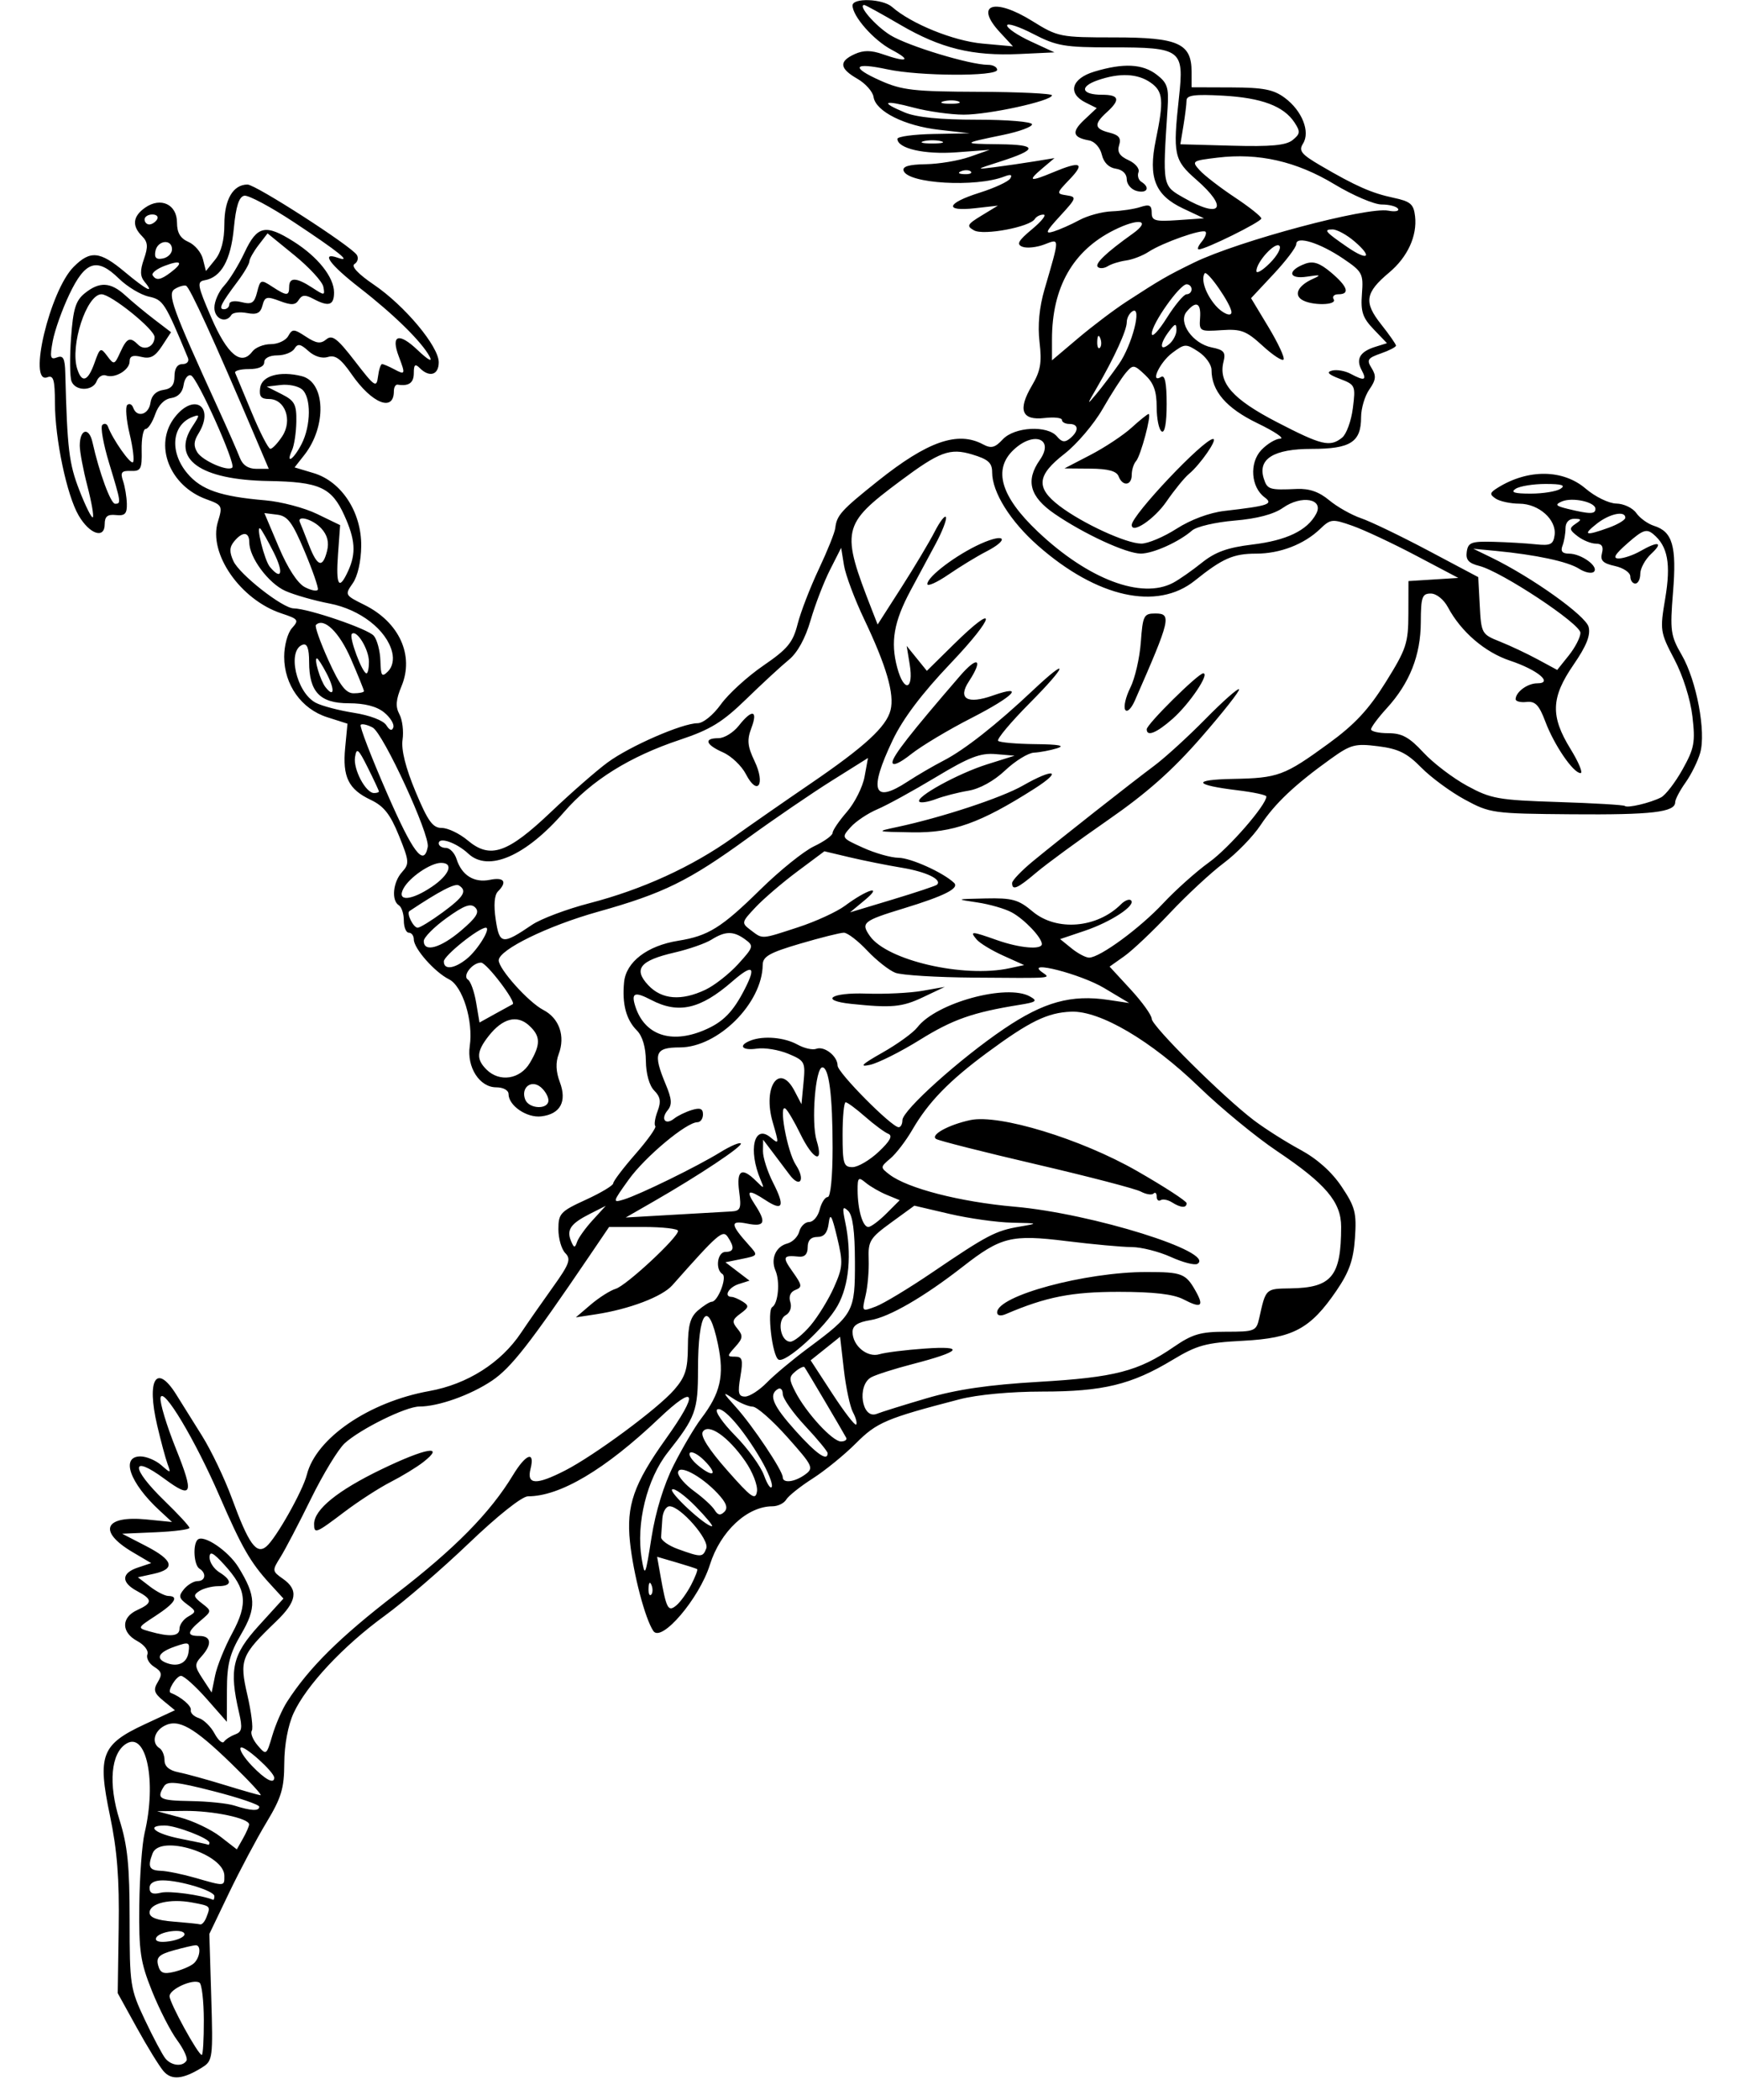 <?xml version="1.0" encoding="UTF-8" standalone="no"?>
<!-- Created with Inkscape (http://www.inkscape.org/) -->

<svg
   version="1.1"
   id="svg1"
   width="349"
   height="421"
   viewBox="0 0 349 421"
   xmlns="http://www.w3.org/2000/svg"
   xmlns:svg="http://www.w3.org/2000/svg">
  <defs
     id="defs1" />
  <g
     id="g1">
    <path
       style="fill:#000000"
       d="m 32.807,415.264 c -0.841,-0.97 -3.254,-4.889 -5.363,-8.709 l -3.835,-6.945 0.196,-13.15 c 0.146,-9.816 -0.3,-15.52 -1.761,-22.497 -2.53,-12.087 -1.715,-14.213 7.005,-18.269 l 6.033,-2.806 -2.291,-1.879 c -1.898,-1.556 -2.094,-2.203 -1.143,-3.767 0.937,-1.541 0.805,-2.103 -0.722,-3.056 -1.029,-0.642 -1.642,-1.762 -1.363,-2.489 0.282,-0.735 -0.618,-1.923 -2.028,-2.678 -3.237,-1.732 -3.254,-4.734 -0.035,-6.201 3.139,-1.43 3.139,-2.138 0,-3.818 -3.244,-1.736 -3.179,-3.607 0.164,-4.721 l 2.664,-0.888 -3.688,-2.176 c -7.121,-4.201 -5.745,-7.423 2.805,-6.57 L 34.5,305.15 31.977,302.818 C 26.024,297.317 24.154,292 28.171,292 c 1.194,0 3.07,0.787 4.17,1.75 1.921,1.682 1.97,1.672 1.261,-0.25 -0.405,-1.1 -1.341,-4.583 -2.079,-7.74 -2.157,-9.23 -0.143,-12.5 3.813,-6.19 1.01,1.611 3.349,5.353 5.198,8.315 1.849,2.962 4.537,8.587 5.973,12.5 3.364,9.167 4.915,11.339 6.912,9.682 1.916,-1.59 7.314,-11.154 8.129,-14.404 1.842,-7.338 12.478,-14.598 24.57,-16.771 7.606,-1.367 14.348,-5.64 18.369,-11.643 1.381,-2.062 4.262,-6.193 6.402,-9.18 3.322,-4.637 3.688,-5.635 2.501,-6.821 C 112.626,250.483 112,248.327 112,246.458 c 0,-3.149 0.405,-3.585 5.5,-5.915 3.025,-1.384 5.5,-2.867 5.5,-3.296 0,-0.429 2.009,-3.077 4.464,-5.883 2.455,-2.806 4.242,-5.324 3.972,-5.594 -0.27,-0.27 -0.064,-1.617 0.459,-2.993 0.726,-1.908 0.566,-2.887 -0.675,-4.127 -0.98,-0.98 -1.644,-3.346 -1.673,-5.958 -0.03,-2.74 -0.69,-4.975 -1.796,-6.082 -2.162,-2.163 -2.998,-5.307 -2.575,-9.689 0.392,-4.065 4.645,-7.316 10.874,-8.312 6.029,-0.964 8.673,-2.615 16.488,-10.291 3.843,-3.775 8.669,-7.662 10.725,-8.638 2.055,-0.975 3.737,-2.187 3.737,-2.692 0,-0.505 1.286,-2.396 2.857,-4.203 1.572,-1.807 3.168,-4.978 3.548,-7.048 l 0.69,-3.763 -7.298,4.576 c -4.014,2.517 -11.571,7.679 -16.794,11.471 -11.854,8.607 -16.929,11.102 -30.069,14.781 -10.05,2.815 -19.837,7.594 -19.903,9.719 -0.053,1.714 5.973,8.429 8.941,9.964 3.204,1.657 4.456,5.255 3.085,8.863 -0.634,1.668 -0.559,3.511 0.227,5.595 1.475,3.908 0.112,6.426 -3.724,6.881 C 105.664,224.169 102,221.667 102,219.345 102,218.58 100.931,218 99.523,218 c -3.334,0 -5.925,-4.041 -5.303,-8.269 0.743,-5.045 -1.427,-12.025 -4.161,-13.388 C 87.179,194.906 83,190.172 83,188.344 83,187.605 82.55,187 82,187 c -0.55,0 -1,-1.098 -1,-2.441 0,-1.343 -0.45,-2.719 -1,-3.059 -1.536,-0.949 -1.188,-4.635 0.628,-6.642 1.51,-1.668 1.464,-2.202 -0.62,-7.339 -1.739,-4.285 -3.022,-5.907 -5.663,-7.16 -4.463,-2.118 -5.673,-4.595 -5.11,-10.458 l 0.462,-4.807 -4.069,-1.298 C 60.46,142.149 57,137.291 57,131.681 c 0,-2.248 0.691,-4.787 1.565,-5.753 1.448,-1.6 1.292,-1.82 -2.086,-2.935 -8.254,-2.724 -14.726,-12.024 -12.781,-18.364 0.983,-3.203 0.897,-3.374 -2.289,-4.526 -7.456,-2.696 -10.647,-10.989 -6.337,-16.469 3.952,-5.025 8.076,-2.048 4.685,3.382 -0.899,1.439 -0.948,2.457 -0.179,3.677 1.076,1.706 6.151,3.91 7.015,3.046 0.747,-0.747 -7.016,-18.047 -8.289,-18.471 -0.633,-0.211 -1.298,0.655 -1.478,1.924 -0.209,1.475 -1.112,2.419 -2.5,2.617 -1.359,0.194 -2.557,1.411 -3.198,3.25 C 30.565,84.677 29.704,86 29.216,86 c -0.489,0 -0.849,1.913 -0.802,4.25 0.077,3.796 -0.155,4.241 -2.177,4.169 -1.864,-0.067 -2.139,0.287 -1.56,2 0.387,1.144 0.731,3.206 0.764,4.581 0.048,2.011 -0.38,2.453 -2.19,2.262 -1.683,-0.178 -2.25,0.282 -2.25,1.823 0,3.041 -3.024,2.039 -5.226,-1.732 C 13.405,99.297 11.039,88.071 11.017,80.781 11.003,76.113 10.724,75.169 9.5,75.638 5.501,77.173 10.002,58.271 14.771,53.502 18.115,50.157 20.025,50.344 25,54.5 c 4.39,3.668 6.097,4.526 4.017,2.021 -0.923,-1.112 -0.958,-2.252 -0.143,-4.592 0.866,-2.484 0.786,-3.411 -0.395,-4.592 -2.06,-2.06 -1.847,-3.966 0.636,-5.705 3.121,-2.186 6.385,-0.657 6.385,2.991 0,2.042 0.666,3.167 2.292,3.877 1.26,0.55 2.566,2.09 2.902,3.422 l 0.61,2.422 1.848,-2.283 C 44.378,50.547 45,48.157 45,44.961 45,40 46.75,37 49.642,37 c 1.648,0 20.845,12.362 21.935,14.125 0.373,0.604 0.159,1.42 -0.476,1.812 -0.722,0.446 0.736,1.998 3.886,4.138 C 81.172,61.276 88,69.441 88,72.635 88,75.178 86.146,75.746 84.2,73.8 83.267,72.867 83,73.089 83,74.8 c 0,1.966 -0.993,2.675 -3.25,2.318 -0.412,-0.065 -0.75,0.53 -0.75,1.323 0,4.232 -4.409,2.462 -8.472,-3.401 -2.15,-3.103 -3.287,-3.934 -4.749,-3.47 -1.164,0.369 -2.706,-0.1 -3.911,-1.19 -1.602,-1.45 -2.15,-1.541 -2.815,-0.465 C 58.599,70.649 57.051,71.25 55.614,71.25 54.063,71.25 53,71.809 53,72.625 53,73.494 51.866,74 49.917,74 c -1.696,0 -2.933,0.339 -2.75,0.753 C 47.35,75.168 48.85,78.762 50.5,82.741 c 1.65,3.979 3.327,7.24 3.727,7.247 0.4,0.007 1.476,-1.131 2.392,-2.529 C 58.713,84.263 57.189,80 53.952,80 c -1.596,0 -2.015,-0.532 -1.771,-2.25 0.344,-2.419 3.965,-3.432 8.34,-2.334 4.769,1.197 5.052,10.044 0.506,15.823 l -1.943,2.47 3.821,1.145 c 5.596,1.677 9.61,7.819 9.546,14.608 -0.029,3.075 -0.709,6.07 -1.7,7.483 -1.621,2.314 -1.579,2.392 2.309,4.315 7.014,3.47 10.06,10.124 7.47,16.322 -1.132,2.71 -1.236,4.099 -0.42,5.623 0.596,1.113 0.88,3.41 0.631,5.104 -0.294,2.006 0.611,5.626 2.597,10.385 2.495,5.977 3.455,7.306 5.279,7.306 1.226,0 3.564,1.124 5.197,2.497 4.497,3.784 7.971,2.594 16.727,-5.73 4.011,-3.814 9.108,-8.269 11.327,-9.9 C 126.318,149.593 136.856,145 139.915,145 c 1.117,0 3.123,-1.626 4.682,-3.793 1.5,-2.086 5.324,-5.574 8.498,-7.75 4.885,-3.349 5.942,-4.628 6.883,-8.328 0.611,-2.404 2.521,-7.354 4.242,-11 1.722,-3.646 3.212,-7.356 3.312,-8.243 0.29,-2.582 1.199,-3.587 8.554,-9.455 9.968,-7.953 16.005,-10.057 21.074,-7.345 1.646,0.881 2.397,0.692 3.973,-1 2.348,-2.52 8.971,-2.869 10.876,-0.574 0.955,1.15 1.582,1.241 2.622,0.378 C 216.436,86.393 216.372,85 214.5,85 c -0.825,0 -1.5,-0.36 -1.5,-0.799 0,-0.44 -1.57,-0.616 -3.49,-0.392 -4.57,0.534 -5.419,-1.603 -2.56,-6.448 1.753,-2.971 2.045,-4.613 1.557,-8.758 -0.396,-3.363 -0.055,-6.977 1.001,-10.602 3.096,-10.632 3.099,-10.181 -0.059,-8.98 -1.536,0.584 -3.503,0.788 -4.371,0.454 -1.252,-0.483 -0.855,-1.208 1.922,-3.514 1.925,-1.598 2.964,-2.918 2.309,-2.933 -0.655,-0.015 -1.441,0.378 -1.747,0.873 -0.998,1.615 -10.282,3.357 -12.192,2.288 -1.557,-0.871 -1.386,-1.207 1.514,-2.971 l 3.269,-1.988 -4.577,0.516 c -6.271,0.707 -5.782,-0.999 0.889,-3.102 3.006,-0.948 5.78,-2.231 6.164,-2.853 0.477,-0.771 0.091,-0.895 -1.216,-0.389 -5.697,2.205 -19.307,1.419 -20.169,-1.165 -0.287,-0.861 1.054,-1.259 4.421,-1.313 C 188.325,32.881 192.3,32.215 194.5,31.444 l 4,-1.402 -6.662,0.498 C 185.437,31.018 180,29.778 180,27.839 c 0,-0.462 3.263,-0.901 7.25,-0.976 l 7.25,-0.137 -6.128,-0.7 c -6.946,-0.793 -12.734,-3.688 -13.159,-6.58 -0.158,-1.074 -1.62,-2.718 -3.25,-3.653 -3.596,-2.064 -3.751,-3.477 -0.541,-4.94 1.773,-0.808 3.287,-0.802 5.649,0.021 4.943,1.723 5.849,1.259 1.759,-0.902 C 175.238,8.076 171,3.271 171,1.096 c 0,-1.575 6.051,-1.352 7.921,0.292 3.855,3.389 12.333,6.825 18.144,7.352 l 6.111,0.554 -2.614,-2.82 C 195.37,0.87 199.387,-0.541 207.024,4.204 212.202,7.421 212.597,7.5 223.556,7.5 c 12.781,0 15.444,1.19 15.445,6.905 l 5.3e-4,3.095 7.962,0.027 c 6.469,0.022 8.485,0.416 10.749,2.102 3.458,2.575 5.135,6.808 3.633,9.174 -0.906,1.427 -0.342,2.127 3.538,4.397 7.021,4.106 10.238,5.527 14.616,6.454 3.413,0.723 4.048,1.266 4.327,3.704 0.452,3.949 -1.507,8.199 -5.207,11.294 -4.806,4.022 -5.108,5.945 -1.625,10.343 1.653,2.087 3.005,4.023 3.005,4.302 0,0.28 -1.365,0.984 -3.034,1.566 -2.661,0.928 -2.888,1.291 -1.846,2.959 0.954,1.528 0.862,2.366 -0.466,4.263 C 273.744,79.382 273,81.888 273,83.651 273,88.646 270.884,90 263.084,90 c -7.607,0 -10.852,2.003 -9.606,5.928 0.706,2.223 1.111,2.352 6.618,2.103 2.506,-0.113 4.476,0.571 6.5,2.258 1.597,1.331 4.479,2.958 6.404,3.616 1.925,0.658 8,3.583 13.5,6.5 l 10,5.305 0.302,5.717 c 0.294,5.563 0.402,5.757 4,7.186 2.034,0.808 5.461,2.421 7.616,3.586 l 3.918,2.117 2.327,-2.908 c 1.28,-1.6 2.329,-3.637 2.332,-4.528 0.006,-1.821 -15.853,-12.304 -20.302,-13.421 -2.123,-0.533 -2.727,-1.218 -2.497,-2.831 0.266,-1.867 0.917,-2.113 5.304,-2.001 2.75,0.07 6.575,0.295 8.5,0.5 2.978,0.318 3.546,0.047 3.811,-1.815 0.441,-3.098 -3.142,-6.308 -7.061,-6.327 -1.788,-0.008 -3.925,-0.467 -4.75,-1.018 -1.29,-0.863 -1.22,-1.175 0.5,-2.235 6.054,-3.728 13.015,-3.638 17.538,0.228 1.917,1.639 4.664,2.977 6.156,3 1.481,0.022 3.281,0.876 4,1.897 0.719,1.021 2.32,2.177 3.558,2.568 3.733,1.179 4.564,4.078 3.816,13.306 -0.628,7.744 -0.492,8.724 1.745,12.584 2.971,5.125 4.912,15.419 3.701,19.639 -0.479,1.671 -1.803,4.348 -2.942,5.947 -1.139,1.6 -2.071,3.371 -2.071,3.937 0,2.004 -4.692,2.551 -20.751,2.42 -15.797,-0.129 -16.396,-0.212 -21.442,-2.945 -2.855,-1.547 -6.792,-4.442 -8.749,-6.434 -2.847,-2.898 -4.574,-3.75 -8.641,-4.262 -4.624,-0.583 -5.482,-0.354 -9.5,2.526 -7.192,5.156 -11.195,8.936 -14.083,13.294 -1.496,2.258 -4.811,5.671 -7.367,7.585 -2.556,1.913 -7.419,6.424 -10.807,10.023 -3.388,3.599 -7.497,7.491 -9.131,8.649 l -2.971,2.105 4.221,4.579 c 2.321,2.518 4.221,5.162 4.221,5.873 0,1.451 14.331,15.684 20.5,20.361 2.2,1.668 6.37,4.313 9.267,5.879 3.431,1.855 6.335,4.444 8.332,7.429 2.712,4.055 3.019,5.237 2.672,10.283 -0.303,4.415 -1.142,6.8 -3.716,10.573 -5.223,7.654 -8.691,9.513 -18.73,10.04 -7.489,0.393 -9.198,0.858 -14.17,3.852 C 226.938,277.614 221.22,279 209.029,279 c -6.345,0 -13.004,0.622 -16.569,1.549 -14.727,3.827 -16.593,4.618 -20.786,8.823 -2.296,2.302 -6.199,5.478 -8.674,7.059 -2.475,1.581 -4.86,3.48 -5.3,4.222 -0.44,0.741 -1.683,1.348 -2.764,1.348 -5.065,0 -10.442,5.017 -12.546,11.707 -2.138,6.797 -9.73,15.69 -11.348,13.293 -1.658,-2.456 -4.015,-11.443 -4.686,-17.865 -0.76,-7.275 0.757,-11.632 7.19,-20.647 6.705,-9.396 6.092,-11.183 -1.397,-4.077 C 121.372,294.637 112.342,300 105.903,300 c -1.196,0 -6.064,3.863 -11.872,9.421 -5.415,5.182 -13.01,11.723 -16.879,14.537 -8.318,6.05 -15.73,13.975 -18.278,19.542 -1.112,2.429 -1.84,6.357 -1.855,10 -0.021,5.082 -0.57,6.905 -3.593,11.917 -1.962,3.255 -5.339,9.61 -7.503,14.122 l -3.935,8.205 0.385,12.684 c 0.366,12.068 0.282,12.749 -1.745,14.024 -3.87,2.435 -6.206,2.678 -7.822,0.813 z m 4.6,-2.115 c 0.289,-0.468 -0.556,-2.317 -1.879,-4.11 -1.322,-1.792 -3.597,-6.238 -5.055,-9.879 -2.321,-5.798 -2.636,-7.928 -2.532,-17.14 0.065,-5.786 0.544,-12.32 1.064,-14.52 2.439,-10.31 0.373,-20.386 -3.672,-17.907 -3.097,1.898 -3.642,8.019 -1.362,15.284 1.62,5.161 2.028,9.19 2.028,20.042 7.59e-4,13.076 0.115,13.823 3.063,20.056 1.684,3.561 3.539,7.048 4.122,7.75 1.21,1.458 3.444,1.683 4.222,0.425 z m 3.475,-8.133 c -0.012,-3.841 -0.403,-7.219 -0.868,-7.507 -1.328,-0.821 -6.015,1.299 -6.005,2.716 0.01,1.353 5.73,11.775 6.463,11.775 0.238,0 0.422,-3.143 0.41,-6.984 z M 38.75,393.74 c 1.357,-1.069 1.715,-3.743 0.5,-3.734 -0.412,0.003 -2.393,0.462 -4.401,1.02 -2.938,0.816 -3.551,1.399 -3.136,2.985 0.407,1.558 1.068,1.839 3.151,1.342 1.45,-0.346 3.198,-1.071 3.886,-1.613 z M 37,387.82 c 0,-1.296 -5.256,-0.595 -5.7,0.761 -0.221,0.675 0.781,0.914 2.673,0.636 C 35.638,388.973 37,388.344 37,387.82 Z m 4.393,-3.402 c 0.884,-2.303 0.915,-2.27 -2.886,-2.983 C 34.121,380.612 30,381.595 30,383.464 c 0,0.982 1.479,1.543 4.75,1.801 2.612,0.206 5.039,0.456 5.393,0.555 0.354,0.099 0.916,-0.532 1.25,-1.402 z M 43,380.158 C 43,379.095 36.123,377 32.634,377 30.945,377 30,377.545 30,378.519 c 0,1.075 0.658,1.355 2.25,0.959 1.712,-0.426 8.031,0.429 10.5,1.421 0.138,0.055 0.25,-0.278 0.25,-0.741 z m 2,-4.077 c 0,-4.372 -12.895,-8.404 -14.393,-4.5 -1.032,2.689 -0.691,3.415 1.643,3.499 1.238,0.044 4.275,0.66 6.75,1.369 6.175,1.769 6,1.78 6,-0.368 z M 49.965,365.797 C 50.027,364.555 42.669,363.009 37,363.073 l -5.5,0.062 4.699,1.265 c 2.584,0.696 6.184,2.417 8,3.825 L 47.5,370.786 l 1.215,-2.143 c 0.668,-1.179 1.231,-2.459 1.25,-2.846 z M 42,369.449 C 42,368.582 35.285,366 33.032,366 c -3.954,0 -1.961,1.649 3.218,2.663 2.888,0.565 5.362,1.097 5.5,1.182 0.138,0.085 0.25,-0.093 0.25,-0.396 z m 10,-7.214 c 0,-0.421 -4.107,-1.817 -9.127,-3.103 -7.521,-1.926 -9.278,-2.1 -9.985,-0.985 -1.579,2.491 -0.922,2.853 5.362,2.953 3.438,0.055 7.375,0.46 8.75,0.9 3.369,1.079 5,1.155 5,0.235 z m -5.546,-8.596 C 38.833,346.239 35.773,344.516 32.943,346.031 30.86,347.145 30.365,349.49 32,350.5 c 0.55,0.34 1,1.44 1,2.446 0,1.196 0.951,2.015 2.75,2.369 1.512,0.298 5.675,1.442 9.25,2.542 3.575,1.1 6.839,2.033 7.253,2.072 0.414,0.039 -2.195,-2.792 -5.799,-6.291 z M 55,356.423 c 0,-1.162 -6.109,-6.647 -6.722,-6.034 -0.348,0.348 0.657,1.978 2.232,3.622 C 53.18,356.797 55,357.775 55,356.423 Z m 2.557,-15.2 c 4.412,-6.857 10.564,-12.95 21.811,-21.602 11.874,-9.134 18.928,-16.293 23.522,-23.871 2.598,-4.286 4.448,-4.943 3.521,-1.25 -0.802,3.197 1.109,3.295 6.879,0.353 5.898,-3.007 18.679,-12.453 21.933,-16.21 2.246,-2.592 2.728,-4.113 2.75,-8.671 0.021,-4.279 0.481,-5.917 2.038,-7.25 1.106,-0.947 2.344,-1.726 2.75,-1.73 1.227,-0.013 3.131,-4.941 2.144,-5.551 C 143.413,254.519 143.884,251 145.5,251 c 1.736,0 1.877,-0.886 0.475,-3 -0.997,-1.504 -1.939,-0.684 -11.123,9.683 -2.036,2.299 -8.64,4.806 -15.353,5.828 l -4,0.609 3,-2.562 c 1.65,-1.409 3.9,-2.834 5,-3.165 2.121,-0.64 12.5,-10.279 12.5,-11.609 C 136,246.353 132.887,246 129.083,246 h -6.917 l -3.902,5.75 C 106.268,269.427 102.513,274.234 98.688,276.808 94.386,279.703 87.934,282 84.101,282 c -2.683,0 -11.783,4.478 -14.957,7.36 -1.296,1.177 -4.345,6.19 -6.776,11.14 -2.431,4.95 -5.194,10.23 -6.14,11.734 -1.666,2.649 -1.65,2.782 0.526,4.307 3.166,2.217 2.801,4.535 -1.341,8.514 -7.082,6.804 -7.433,7.7 -5.798,14.778 0.795,3.443 1.194,6.668 0.885,7.167 -0.308,0.499 0.225,1.825 1.185,2.946 1.722,2.011 1.762,1.984 2.932,-1.98 0.653,-2.21 1.975,-5.244 2.939,-6.742 z M 63,305.556 c 0,-2.896 4.699,-6.712 13.5,-10.961 8.943,-4.318 12.951,-5.009 8.386,-1.447 -1.312,1.024 -4.258,2.819 -6.547,3.989 -2.288,1.17 -6.46,3.868 -9.27,5.995 C 63.356,307.457 63,307.599 63,305.556 Z m -15.84,42.187 c 1.376,-0.506 1.508,-1.264 0.774,-4.427 -2,-8.617 -1.325,-11.562 3.992,-17.404 l 4.925,-5.412 -2.745,-3 c -3.876,-4.236 -5.603,-7.241 -10.044,-17.48 -4.934,-11.377 -11.397,-22.167 -11.86,-19.801 -0.185,0.945 1.205,5.558 3.089,10.25 3.678,9.161 3.3,10.157 -2.291,6.032 -6.84,-5.046 -6.84,-2.221 0,4.406 2.75,2.665 5,5.105 5,5.424 0,0.318 -3.038,0.712 -6.75,0.875 L 24.5,307.5 l 4.75,2.449 c 5.53,2.851 6.027,4.611 1.579,5.588 l -3.171,0.696 2.421,1.861 c 1.331,1.023 2.983,1.871 3.671,1.883 2.218,0.039 1.315,1.464 -2.512,3.964 -3.734,2.439 -3.735,2.442 -1.238,3.15 4.107,1.165 6,0.994 6,-0.542 0,-0.798 0.787,-1.897 1.75,-2.442 1.643,-0.931 1.63,-1.081 -0.212,-2.441 -1.669,-1.233 -1.763,-1.69 -0.628,-3.058 C 37.644,317.724 38.865,317 39.622,317 41.221,317 41.462,315.404 40,314.5 c -1.101,-0.681 -1.367,-4.8 -0.373,-5.793 1.156,-1.156 6.16,2.212 8.199,5.519 3.546,5.751 3.639,8.125 0.529,13.433 -2.29,3.907 -2.826,6.02 -2.839,11.183 L 45.5,345.209 41.446,340.604 C 39.216,338.072 36.902,336 36.303,336 c -0.938,0 -2.833,3.097 -2.076,3.393 2.079,0.812 4.224,2.644 4.044,3.453 -0.126,0.568 0.589,1.292 1.59,1.61 1.001,0.318 2.422,1.704 3.159,3.08 0.737,1.376 1.596,2.124 1.91,1.66 0.314,-0.463 1.318,-1.117 2.23,-1.453 z m -0.58,-20.301 c 3.213,-5.946 2.886,-8.8 -1.571,-13.699 -2.249,-2.472 -2.957,-2.829 -2.979,-1.501 -0.016,0.958 0.871,2.304 1.971,2.991 2.636,1.646 2.535,2.764 -0.25,2.783 -1.238,0.008 -2.923,0.441 -3.745,0.961 -1.283,0.811 -1.212,1.164 0.5,2.485 1.983,1.531 1.981,1.552 -0.255,3.45 C 37.476,327.265 37.416,328 40,328 c 2.403,0 2.579,1.703 0.422,4.087 -1.441,1.593 -1.422,1.983 0.226,4.498 l 1.804,2.753 0.697,-3.419 c 0.383,-1.88 1.927,-5.695 3.431,-8.477 z m -8.764,3.827 c 0.294,-2.057 0.102,-2.136 -2.75,-1.142 -3.221,1.123 -3.916,2.356 -1.816,3.222 2.373,0.979 4.251,0.123 4.566,-2.08 z M 138.64,317.73 c 0.829,-1.604 1.362,-3.015 1.184,-3.135 -0.178,-0.121 -2.056,-0.726 -4.173,-1.344 l -3.849,-1.124 0.653,3.687 c 1.198,6.769 1.547,7.431 3.196,6.062 0.815,-0.676 2.16,-2.542 2.99,-4.146 z m -7.957,0.083 c -0.319,-0.798 -0.556,-0.561 -0.604,0.604 -0.043,1.054 0.193,1.645 0.525,1.312 0.332,-0.332 0.368,-1.195 0.079,-1.917 z m 4.444,-24.064 c 1.735,-3.437 4.214,-7.638 5.509,-9.337 3.883,-5.092 4.677,-8.587 3.374,-14.863 C 142.058,260.145 140,262.762 140,274.648 c 0,8.161 -0.491,9.502 -6.046,16.53 -4.209,5.325 -6.421,14.315 -5.247,21.322 0.635,3.787 0.74,3.56 1.968,-4.252 0.815,-5.183 2.471,-10.575 4.452,-14.5 z m 6.537,16.686 C 142.33,308.697 136.486,302 134.304,302 c -0.717,0 -1.371,1.125 -1.454,2.5 -0.083,1.375 -0.195,3.022 -0.25,3.661 -0.055,0.638 1.475,1.729 3.4,2.424 4.656,1.68 4.964,1.672 5.664,-0.151 z m -2.123,-8.393 c -2.126,-2.177 -4.249,-3.722 -4.717,-3.432 -0.796,0.492 6.647,7.391 7.974,7.391 0.335,0 -1.131,-1.781 -3.257,-3.959 z m 4.396,-2.623 C 140.61,295.857 136,293.457 136,295.286 c 0,0.736 1.462,2.401 3.25,3.702 1.788,1.3 3.634,3.003 4.104,3.784 0.613,1.02 1.159,1.115 1.937,0.337 0.778,-0.778 0.396,-1.819 -1.354,-3.691 z m 5.54,-6.451 c -3.433,-4.954 -7.403,-7.705 -8.517,-5.902 -0.513,0.831 1.187,3.517 4.876,7.701 4.875,5.529 5.71,6.122 5.994,4.249 0.182,-1.197 -0.877,-3.918 -2.353,-6.048 z m 3.12,-0.392 c -3.583,-6.114 -7.595,-10.694 -8.746,-9.983 -0.532,0.329 1.094,2.688 3.613,5.243 2.519,2.555 5.122,6.144 5.784,7.976 0.662,1.832 1.367,2.843 1.565,2.247 0.199,-0.596 -0.799,-3.063 -2.217,-5.483 z m 8.897,3.053 c 1.772,-1.296 1.573,-1.712 -3.559,-7.477 -2.989,-3.358 -6.122,-6.115 -6.963,-6.128 -0.84,-0.013 -2.64,-0.769 -4,-1.681 -2.125,-1.425 -2.039,-1.179 0.609,1.75 3.381,3.739 9.419,12.765 9.419,14.079 0,1.274 2.406,0.984 4.494,-0.543 z m -20.272,-2.85 c -1.192,-1.192 -2.468,-1.865 -2.836,-1.497 -0.368,0.368 0.407,1.542 1.722,2.608 3.102,2.515 3.922,1.697 1.114,-1.111 z M 166,291.354 c 0,-0.355 -2.025,-2.811 -4.5,-5.457 -2.475,-2.646 -4.5,-5.532 -4.5,-6.413 0,-0.881 -0.45,-1.324 -1,-0.984 -1.896,1.172 -0.986,3.3 3.593,8.392 4.169,4.637 6.407,6.196 6.407,4.462 z m 3.719,-3.104 c -0.709,-1.333 -8.043,-13.737 -8.362,-14.143 -0.17,-0.216 -0.983,0.167 -1.807,0.851 -1.329,1.103 -1.329,1.569 -0.005,4.129 2.169,4.195 7.428,9.913 9.118,9.913 0.8,0 1.276,-0.338 1.057,-0.75 z m 1.365,-5.092 c -0.593,-1.107 -1.417,-4.968 -1.831,-8.578 l -0.753,-6.565 -2.953,2.361 -2.953,2.361 4.34,6.662 c 2.387,3.664 4.54,6.462 4.784,6.218 0.244,-0.244 -0.041,-1.35 -0.633,-2.458 z m 14.806,-2.822 c 6.011,-1.766 12.393,-2.699 22.5,-3.29 15.213,-0.889 19.941,-2.113 27.05,-7.005 3.729,-2.565 5.365,-3.04 10.47,-3.04 5.786,0 6.078,-0.12 6.663,-2.75 1.323,-5.946 1.238,-5.865 6.278,-5.941 C 267.114,258.184 269,255.887 269,245.952 c 0,-4.963 -3.109,-8.624 -12.896,-15.187 C 251.922,227.96 244.9,222.185 240.5,217.93 c -9.61,-9.291 -19.862,-15.322 -25.661,-15.095 -4.75,0.186 -8.325,1.93 -16.839,8.215 -7.634,5.635 -11.809,9.935 -15.002,15.45 -1.274,2.2 -3.257,4.793 -4.407,5.763 -2.043,1.722 -2.047,1.796 -0.195,3.217 3.632,2.786 14.177,5.498 25.104,6.455 15.54,1.362 40.428,9.137 36.675,11.457 -0.535,0.33 -2.93,-0.288 -5.323,-1.374 -2.393,-1.086 -5.926,-1.98 -7.851,-1.987 -1.925,-0.007 -7.824,-0.548 -13.109,-1.202 -11.026,-1.365 -13.116,-0.849 -20.775,5.124 -7.785,6.072 -14.77,10.116 -18.53,10.726 -2.569,0.417 -3.586,1.092 -3.586,2.38 0,2.756 2.961,5.199 5.399,4.454 1.155,-0.353 5.251,-0.863 9.101,-1.133 8.219,-0.577 7.296,0.584 -2.477,3.115 -3.562,0.923 -7.275,2.104 -8.25,2.626 -2.978,1.594 -1.928,8.566 1.106,7.337 0.892,-0.361 5.397,-1.766 10.012,-3.122 z M 200,263.13 c 0,-3.339 17.653,-8.106 30,-8.102 7.067,0.002 7.844,0.305 9.819,3.819 1.734,3.085 1.11,3.518 -2.421,1.677 -2.025,-1.056 -5.941,-1.514 -12.994,-1.518 -9.443,-0.006 -14.591,1.007 -22.655,4.459 -1.051,0.45 -1.75,0.316 -1.75,-0.335 z m 35.048,-22.079 c -0.799,-0.505 -1.811,-0.697 -2.25,-0.426 C 232.359,240.896 232,240.566 232,239.892 c 0,-0.674 -0.284,-0.942 -0.631,-0.594 -0.347,0.347 -1.495,0.169 -2.551,-0.396 -1.056,-0.565 -10.486,-3.022 -20.957,-5.46 -10.47,-2.438 -19.511,-4.726 -20.091,-5.085 -1.27,-0.785 2.457,-2.847 6.85,-3.789 5.768,-1.237 22.193,3.773 33.403,10.19 5.488,3.142 9.978,6.056 9.978,6.477 0,1.016 -1.169,0.943 -2.952,-0.185 z m -81.246,36.152 c 1.504,-1.538 5.201,-4.628 8.216,-6.867 9.234,-6.855 9.486,-7.318 9.459,-17.421 -0.016,-6.048 -0.447,-9.268 -1.355,-10.139 -1.103,-1.057 -1.208,-0.689 -0.611,2.137 1.372,6.499 0.811,12.743 -1.517,16.886 -2.428,4.32 -10.476,11.638 -11.859,10.783 -1.238,-0.765 -2.312,-9.853 -1.242,-10.519 1.205,-0.75 1.594,-5.127 0.651,-7.313 -1.021,-2.365 0.055,-4.832 2.371,-5.437 1.046,-0.274 2.127,-1.356 2.401,-2.405 0.274,-1.049 1.167,-1.908 1.984,-1.908 0.817,0 1.768,-1.125 2.113,-2.5 0.345,-1.375 1.069,-2.5 1.608,-2.5 C 166.594,240 167,235.914 167,230.125 167,219.687 166.276,214 164.947,214 c -1.402,0 -2.269,11.044 -1.153,14.68 1.492,4.862 -0.705,3.928 -3.298,-1.402 -1.103,-2.266 -2.403,-4.493 -2.891,-4.949 -1.529,-1.43 0.26,8.535 2.013,11.21 1.991,3.039 0.848,4.802 -1.27,1.96 -0.819,-1.099 -2.343,-3.123 -3.387,-4.498 l -1.897,-2.5 -0.032,2.29 c -0.017,1.259 0.9,4.116 2.038,6.347 2.418,4.739 1.972,5.776 -1.503,3.499 -3.469,-2.273 -4.066,-2.046 -2.181,0.829 2.397,3.659 2.033,4.569 -1.54,3.854 -3.446,-0.689 -3.378,0.141 0.352,4.297 1.89,2.105 1.883,2.119 -1.399,2.788 l -3.298,0.672 2.416,1.842 2.416,1.842 -2.166,0.688 c -2.029,0.644 -3.071,2.534 -1.416,2.568 0.412,0.008 1.423,0.441 2.245,0.961 1.284,0.812 1.219,1.147 -0.462,2.376 -1.675,1.225 -1.763,1.666 -0.607,3.058 1.148,1.384 1.082,1.923 -0.443,3.608 -1.687,1.865 -1.69,1.981 -0.05,1.981 1.479,0 1.641,0.605 1.067,4 -0.558,3.3 -0.392,4 0.946,4 0.892,0 2.852,-1.259 4.356,-2.797 z M 162.569,265.75 c 1.511,-1.788 3.631,-5.238 4.71,-7.669 1.793,-4.036 1.847,-4.902 0.626,-10 -1.068,-4.457 -1.408,-5.027 -1.688,-2.831 -0.246,1.931 -0.926,2.75 -2.284,2.75 -1.287,0 -1.934,0.69 -1.934,2.063 0,1.366 -0.591,2.003 -1.75,1.885 -3.242,-0.33 -3.394,0.042 -1.247,3.056 1.884,2.646 1.948,3.077 0.538,3.618 -1,0.384 -1.386,1.292 -1.027,2.422 0.338,1.064 -0.047,2.155 -0.936,2.652 -1.796,1.005 -1.025,5.303 0.95,5.303 0.712,0 2.531,-1.462 4.042,-3.25 z M 187,255.103 c 10.997,-7.465 12.698,-8.357 17.5,-9.173 3.874,-0.658 3.826,-0.683 -1.5,-0.792 -3.025,-0.062 -8.673,-0.854 -12.552,-1.761 l -7.052,-1.649 -4.653,3.386 c -4.273,3.11 -4.641,3.713 -4.507,7.386 0.08,2.2 -0.201,5.465 -0.626,7.256 -0.769,3.243 -0.761,3.252 2.059,2.187 1.557,-0.588 6.656,-3.666 11.331,-6.84 z m -68.125,-10.474 2.625,-2.871 -3.187,1.614 c -3.855,1.953 -4.714,3.184 -3.786,5.426 0.594,1.434 0.785,1.466 1.213,0.202 0.28,-0.825 1.69,-2.792 3.134,-4.371 z m 58.9,-1.313 2.684,-2.684 -2.584,-1.066 c -1.421,-0.586 -3.325,-1.683 -4.23,-2.438 -1.464,-1.221 -1.644,-1.056 -1.632,1.5 0.019,3.919 1.025,7.372 2.148,7.372 0.511,0 2.137,-1.208 3.613,-2.684 z m -31.135,-0.424 c 1.896,-0.104 2.08,-0.56 1.618,-4.004 -0.574,-4.277 0.511,-4.966 3.365,-2.137 1.683,1.668 1.726,1.656 0.919,-0.25 -2.52,-5.955 -1.282,-11.189 2.002,-8.464 1.733,1.438 1.736,1.415 0.443,-3.043 -2.064,-7.113 1.349,-12.049 4.358,-6.304 l 1.409,2.689 0.413,-4.328 c 0.395,-4.137 0.26,-4.392 -3.054,-5.776 -1.907,-0.797 -4.737,-1.262 -6.29,-1.034 -3.029,0.445 -3.847,-0.632 -1.241,-1.632 2.588,-0.993 6.752,-0.628 9.368,0.82 1.347,0.746 3.041,1.13 3.763,0.853 C 165.334,209.658 168,211.751 168,213.645 168,215.057 178.847,226 180.246,226 180.661,226 181,225.365 181,224.589 c 0,-1.97 11.566,-12.359 20.414,-18.337 7.963,-5.379 13.45,-6.894 20.919,-5.774 l 4.167,0.625 -5.024,-3.003 c -4.72,-2.821 -16.026,-5.717 -12.476,-3.195 1.807,1.283 2.586,1.221 -13.813,1.098 -7.322,-0.055 -14.336,-0.489 -15.587,-0.964 -1.251,-0.475 -3.796,-2.478 -5.657,-4.451 C 172.082,188.614 169.974,187 169.259,187 c -0.716,0 -4.667,0.99 -8.78,2.2 -6.138,1.806 -7.483,2.568 -7.501,4.25 C 152.896,201.15 144.004,210 136.35,210 c -4.992,0 -5.431,1.169 -2.8,7.465 1.211,2.899 1.289,4.023 0.357,5.146 -1.466,1.767 -0.436,3.058 1.318,1.653 0.701,-0.561 2.287,-1.331 3.524,-1.71 1.67,-0.512 2.25,-0.286 2.25,0.878 0,0.862 -0.502,1.567 -1.116,1.567 -2.204,0 -10.491,6.925 -13.798,11.53 -3.23,4.498 -3.271,4.665 -0.979,3.967 3.179,-0.968 14.778,-6.645 19.35,-9.47 2.007,-1.24 3.863,-2.04 4.126,-1.778 0.504,0.504 -8.353,6.396 -17.582,11.697 l -5.5,3.159 9.5,-0.548 c 5.225,-0.301 10.463,-0.601 11.64,-0.665 z M 177,211.04 c 3.025,-1.711 6.175,-3.992 7,-5.068 3.763,-4.911 17.928,-8.79 22.584,-6.185 1.594,0.892 1.293,1.131 -2.113,1.679 -9.365,1.508 -13.371,2.916 -19.979,7.021 -3.854,2.395 -8.354,4.649 -10,5.009 -2.254,0.493 -1.635,-0.113 2.508,-2.456 z m -6.25,-9.768 c -6.481,-0.678 -4.106,-2.31 3,-2.063 3.712,0.13 8.775,-0.12 11.25,-0.555 l 4.5,-0.79 -4.359,2.068 c -4.201,1.993 -6.287,2.187 -14.391,1.34 z m 5.484,29.657 c 2.317,-2.179 2.874,-3.23 1.919,-3.616 -0.741,-0.299 -2.825,-1.842 -4.632,-3.428 C 171.714,222.298 169.958,221 169.618,221 169.278,221 169,223.925 169,227.5 c 0,5.816 0.209,6.5 1.984,6.5 1.091,0 3.454,-1.382 5.25,-3.072 z M 110,220.622 c 0,-0.758 -0.694,-1.954 -1.542,-2.658 -1.901,-1.578 -4.029,0.105 -3.122,2.468 0.741,1.931 4.664,2.09 4.664,0.19 z m -3.716,-7.527 c 2.21,-3.741 2.164,-5.38 -0.213,-7.531 -2.384,-2.157 -5.276,-1.392 -8.046,2.129 -2.436,3.097 -2.541,4.648 -0.455,6.735 2.613,2.613 6.757,1.979 8.713,-1.333 z m 34.864,-6.513 c 3.876,-1.619 5.892,-3.665 8.305,-8.425 2.264,-4.467 1.459,-4.89 -2.598,-1.365 -6.389,5.551 -10.77,6.544 -16.254,3.684 -3.307,-1.725 -4.039,-1.432 -3.181,1.272 1.822,5.739 7.107,7.601 13.728,4.834 z m -38.323,-5.241 C 103.633,200.948 97.596,193 96.49,193 c -1.761,0 -3.819,2.678 -2.625,3.416 0.529,0.327 1.266,2.394 1.637,4.593 l 0.676,3.999 3.161,-1.754 c 1.739,-0.965 3.308,-1.825 3.486,-1.912 z m 38.674,-2.908 c 1.815,-0.861 4.767,-3.178 6.56,-5.148 3.096,-3.402 3.166,-3.649 1.409,-4.934 -2.346,-1.715 -3.972,-1.707 -6.753,0.035 -1.218,0.763 -4.555,1.928 -7.415,2.588 -6.953,1.605 -8.322,3.307 -5.272,6.554 2.713,2.888 6.639,3.197 11.471,0.904 z m 60.962,-4.305 2.961,-0.635 -4.217,-1.901 c -2.319,-1.046 -4.719,-2.507 -5.333,-3.247 -1.407,-1.695 -1.079,-1.683 4.128,0.154 4.548,1.605 9.021,1.979 8.967,0.75 -0.059,-1.328 -3.477,-4.917 -6.008,-6.307 -1.352,-0.743 -4.484,-1.649 -6.959,-2.013 -4.42,-0.651 -4.391,-0.665 1.673,-0.796 5.378,-0.116 6.593,0.22 9.434,2.61 4.791,4.031 12.926,3.367 17.741,-1.449 0.764,-0.764 1.667,-1.112 2.006,-0.774 1.016,1.016 -4.02,4.322 -9.288,6.099 l -4.934,1.664 2.295,1.858 c 1.262,1.022 2.843,1.858 3.513,1.858 2.156,0 10.172,-5.877 14.878,-10.908 2.515,-2.689 6.66,-6.388 9.211,-8.22 C 246.485,170.031 254,161.394 254,159.688 c 0,-0.299 -2.587,-0.856 -5.75,-1.238 -8.831,-1.066 -9.27,-2.127 -0.945,-2.285 9.068,-0.172 10.29,-0.624 19.157,-7.08 5.278,-3.843 8.056,-6.825 11.485,-12.327 4.148,-6.655 4.525,-7.798 4.538,-13.758 l 0.015,-6.5 5,-0.316 5,-0.316 -8.5,-4.482 c -4.675,-2.465 -10.412,-5.154 -12.749,-5.974 -4.045,-1.42 -4.358,-1.388 -6.5,0.665 -3.196,3.063 -8.024,4.922 -12.784,4.922 -4.595,0 -6.744,0.944 -12.319,5.412 -7.581,6.076 -19.607,3.403 -31.432,-6.985 C 202.659,104.546 199,98.697 199,94.698 c 0,-1.914 -0.789,-2.618 -4.018,-3.585 -4.457,-1.335 -6.52,-0.57 -14.482,5.373 -11.653,8.699 -11.884,9.77 -5.587,25.869 l 1.117,2.855 4.735,-7.386 c 2.604,-4.062 5.619,-9.107 6.699,-11.211 1.081,-2.104 2.102,-3.412 2.271,-2.907 0.168,0.505 -0.768,2.915 -2.082,5.356 -1.313,2.441 -3.561,6.62 -4.994,9.286 -3.379,6.287 -4.086,10.356 -2.695,15.523 1.359,5.048 3.346,4.491 2.493,-0.699 L 181.855,129.5 l 2.025,2.5 2.025,2.5 5.329,-5.25 c 8.992,-8.859 8.531,-5.815 -0.567,3.746 -5.768,6.061 -9.556,11.082 -11.614,15.393 -4.861,10.186 -3.917,12.839 2.965,8.329 1.915,-1.255 5.197,-3.168 7.293,-4.25 4.161,-2.149 10.58,-7.201 17.867,-14.063 7.442,-7.008 6.96,-5.101 -0.65,2.567 -3.805,3.834 -6.652,7.238 -6.327,7.562 0.325,0.325 3.675,0.622 7.445,0.66 4.779,0.048 6.097,0.302 4.354,0.838 -1.375,0.423 -3.45,0.813 -4.61,0.868 -1.161,0.055 -3.761,1.657 -5.779,3.56 -2.25,2.122 -5.107,3.698 -7.39,4.076 -2.047,0.339 -4.973,1.092 -6.503,1.674 -1.53,0.582 -3.024,0.817 -3.319,0.522 -0.894,-0.894 7.74,-5.649 13.601,-7.491 l 5.5,-1.729 -3.789,-0.319 c -3.086,-0.26 -5.317,0.601 -12.018,4.634 -4.526,2.724 -9.796,5.615 -11.711,6.425 -1.915,0.81 -4.333,2.428 -5.374,3.596 -1.885,2.116 -1.876,2.13 2.5,4.116 2.415,1.096 5.616,2.003 7.111,2.015 2.452,0.02 8.954,2.952 11.138,5.024 1.139,1.08 -1.887,2.614 -10.096,5.121 -8.167,2.494 -8.646,2.884 -6.787,5.538 3.428,4.894 18.779,8.442 27.986,6.468 z M 203,177.05 c 0,-0.523 1.913,-2.52 4.25,-4.439 5.677,-4.66 19.317,-15.389 24.267,-19.089 2.191,-1.638 6.815,-5.856 10.275,-9.375 3.46,-3.519 6.488,-6.201 6.729,-5.96 0.241,0.241 -3.16,4.565 -7.557,9.61 -5.825,6.683 -10.908,11.192 -18.729,16.613 -5.904,4.093 -12.364,8.824 -14.355,10.515 -3.802,3.228 -4.878,3.696 -4.878,2.124 z m -23,-11.25 c 8.895,-1.898 20.881,-5.848 25.15,-8.289 6.292,-3.597 8.14,-3.083 2.296,0.638 -10.799,6.877 -16.349,8.858 -24.446,8.73 -7.364,-0.117 -7.419,-0.137 -3,-1.08 z m -0.991,-12.966 c 0.008,-1.206 3.653,-5.868 13.546,-17.323 3.558,-4.12 4.724,-3.391 1.774,1.11 -2.281,3.481 -0.31,4.637 4.822,2.826 6.617,-2.334 4.214,0.157 -4.393,4.556 -4.533,2.317 -9.933,5.552 -12,7.189 -2.302,1.823 -3.755,2.46 -3.749,1.643 z M 230,146.216 C 230,145.204 240.316,135 241.338,135 c 1.373,0 -2.736,6.105 -6.123,9.098 -3.232,2.855 -5.215,3.661 -5.215,2.118 z m -4.311,-3.91 c -0.361,-0.585 0.101,-2.58 1.028,-4.435 0.927,-1.854 1.874,-5.959 2.104,-9.121 0.389,-5.347 0.593,-5.75 2.907,-5.75 3.328,0 3.063,1.131 -4.094,17.435 -0.724,1.649 -1.576,2.469 -1.945,1.871 z M 186,117.091 c 0,-1.485 5.884,-5.914 10.75,-8.091 4.952,-2.216 5.8,-0.846 1,1.615 -1.788,0.916 -5.162,2.975 -7.5,4.574 -2.337,1.599 -4.25,2.455 -4.25,1.902 z M 93.633,192.228 C 95.833,190.446 98.554,186 97.445,186 c -1.421,0 -8.404,5.596 -8.424,6.75 -0.03,1.757 2.095,1.516 4.612,-0.522 z M 92.5,186.563 c 3.074,-2.619 3.729,-3.684 2.83,-4.605 -0.904,-0.926 -2.209,-0.452 -5.75,2.092 -2.519,1.809 -4.58,3.888 -4.58,4.62 0,2.349 3.386,1.397 7.5,-2.107 z m 14.214,-1.145 c 1.768,-1.199 6.943,-3.146 11.5,-4.327 10.621,-2.753 20.585,-7.307 28.786,-13.157 3.575,-2.55 10.55,-7.398 15.5,-10.774 10.96,-7.475 15.281,-11.44 16.123,-14.793 0.806,-3.212 -0.829,-8.843 -5.283,-18.196 -1.92,-4.031 -3.747,-8.905 -4.059,-10.831 l -0.568,-3.501 -2.236,4.41 c -1.23,2.426 -2.983,6.98 -3.896,10.122 -1.062,3.653 -2.637,6.508 -4.371,7.921 -1.491,1.215 -5.33,4.757 -8.533,7.871 -4.768,4.637 -7.175,6.114 -13.292,8.154 -10.096,3.367 -17.716,8.118 -23.263,14.505 -7.662,8.821 -15.16,12.084 -19.175,8.344 C 91.568,168.949 88,167.706 88,169.094 88,169.592 88.645,170 89.433,170 c 0.788,0 1.753,1.011 2.146,2.246 1.032,3.251 3.518,4.8 6.672,4.156 2.866,-0.585 3.552,0.395 1.625,2.322 -0.719,0.719 -0.88,2.758 -0.447,5.648 0.752,5.016 1.311,5.096 7.285,1.045 z m 42.894,-30.209 c -0.859,-1.662 -2.922,-3.623 -4.585,-4.359 C 141.508,149.294 141.092,148 144.106,148 c 1.158,0 2.991,-1.125 4.073,-2.5 2.658,-3.38 3.895,-3.155 2.53,0.46 -0.908,2.404 -0.787,3.652 0.64,6.646 2.228,4.672 0.592,7.115 -1.741,2.602 z m 10.477,30.699 c 3.528,-1.151 7.765,-3.096 9.415,-4.324 4.437,-3.3 7.725,-4.252 4,-1.157 l -3,2.492 8.5,-2.563 c 4.675,-1.41 8.695,-2.749 8.933,-2.976 1.087,-1.036 -2.137,-2.594 -7.052,-3.407 -2.96,-0.49 -7.665,-1.431 -10.456,-2.093 l -5.074,-1.203 -5.426,4.046 c -2.984,2.225 -6.748,5.448 -8.365,7.163 -2.862,3.036 -2.888,3.156 -1,4.584 2.466,1.866 1.994,1.893 9.524,-0.562 z m -71.282,-2.995 c 4.259,-3.132 4.97,-4.318 3.232,-5.392 -0.777,-0.48 -3.863,1.122 -9.909,5.144 -0.654,0.435 0.776,3.335 1.645,3.335 0.459,0 2.723,-1.389 5.031,-3.087 z M 86.681,177.75 c 3.48,-2.369 4.374,-4.75 1.784,-4.75 -2.103,0 -6.332,2.883 -7.541,5.142 -1.429,2.671 1.558,2.467 5.757,-0.392 z m -0.886,-7.937 c 0.472,-2.431 -8.933,-22.816 -11.049,-23.948 -1.055,-0.564 -2.135,-0.809 -2.401,-0.543 -0.266,0.266 2.092,6.392 5.239,13.613 5.244,12.033 7.426,14.924 8.211,10.878 z m 247.361,-9.936 c 0.911,-0.466 2.854,-2.991 4.319,-5.611 2.363,-4.228 2.587,-5.425 1.983,-10.624 -0.398,-3.431 -1.9,-8.179 -3.625,-11.457 -2.851,-5.421 -2.909,-5.806 -1.834,-12.181 1.174,-6.961 0.521,-10.496 -2.384,-12.907 -1.361,-1.13 -2.109,-0.869 -5.139,1.791 -2.622,2.302 -3.081,3.104 -1.761,3.078 0.982,-0.019 2.91,-0.679 4.285,-1.465 3.635,-2.078 4.712,-1.812 2.189,0.539 -1.204,1.121 -2.189,2.921 -2.189,4 0,1.079 -0.45,1.961 -1,1.961 -0.55,0 -1,-0.639 -1,-1.421 0,-0.781 -1.391,-1.726 -3.091,-2.099 -2.405,-0.528 -2.98,-1.101 -2.594,-2.579 0.346,-1.322 -0.025,-1.901 -1.218,-1.901 -0.943,0 -2.589,-0.666 -3.656,-1.481 -1.68,-1.282 -1.739,-1.616 -0.441,-2.485 1.287,-0.861 1.251,-1.006 -0.25,-1.019 -1.064,-0.009 -1.75,0.737 -1.75,1.903 0,1.055 -0.273,2.63 -0.607,3.5 -0.423,1.103 -0.027,1.582 1.309,1.582 2.464,0 6.037,2.594 5.001,3.63 -0.437,0.437 -1.786,0.162 -2.998,-0.61 -2.247,-1.431 -8.63,-2.795 -16.705,-3.57 l -4.5,-0.432 3.583,1.741 c 8.173,3.97 18.99,11.684 19.558,13.948 0.417,1.661 -0.444,3.811 -3.029,7.565 -4.526,6.571 -4.663,10.298 -0.621,16.867 1.645,2.673 2.558,4.861 2.03,4.861 -1.455,0 -5.282,-5.587 -7.057,-10.305 -1.255,-3.335 -2.028,-4.146 -3.771,-3.956 -1.206,0.131 -2.192,-0.116 -2.192,-0.55 0,-1.438 2.372,-3.188 4.322,-3.188 3.319,0 0.077,-2.706 -5.435,-4.537 -5.058,-1.68 -9.837,-5.786 -12.47,-10.713 -0.842,-1.575 -2.313,-2.75 -3.444,-2.75 -1.734,0 -1.977,0.699 -1.996,5.75 -0.025,6.637 -2.235,12.218 -6.828,17.247 -1.733,1.897 -3.15,3.799 -3.15,4.226 0,0.427 1.557,0.777 3.46,0.777 2.731,0 4.211,0.812 7.027,3.856 1.962,2.121 5.91,5.131 8.774,6.69 4.795,2.61 6.235,2.866 18.223,3.25 7.159,0.229 13.196,0.585 13.415,0.792 0.507,0.478 5.087,-0.601 7.258,-1.711 z M 76,158.688 c 0,-0.172 -0.997,-2.309 -2.216,-4.75 -1.919,-3.844 -2.264,-4.129 -2.577,-2.13 C 70.827,154.235 73.355,159 75.023,159 75.56,159 76,158.86 76,158.688 Z m 1.031,-15.864 C 75.545,141.621 73.133,141 69.946,141 64.176,141 62,138.725 62,132.694 c 0,-2.642 -0.395,-3.731 -1.25,-3.449 -3.226,1.063 -1.353,9.565 2.566,11.648 1.201,0.638 4.649,1.548 7.661,2.02 3.2,0.502 5.902,1.532 6.498,2.478 0.677,1.074 1.154,1.221 1.415,0.438 0.217,-0.65 -0.62,-2.002 -1.859,-3.005 z M 65.548,135.093 C 64.668,133.392 63.777,132 63.568,132 c -0.651,0 0.668,4.433 1.719,5.774 1.751,2.235 1.918,0.522 0.261,-2.681 z M 73,138.566 c 0,-0.239 -1.178,-3.15 -2.618,-6.47 -2.327,-5.365 -5.436,-8.376 -7.017,-6.795 -0.266,0.266 0.865,3.457 2.513,7.091 C 68.164,137.432 69.364,139 70.937,139 72.072,139 73,138.805 73,138.566 Z m 5.644,-7.849 c -1.112,-4.431 -6.413,-8.536 -12.543,-9.713 -3.081,-0.592 -7.067,-1.729 -8.858,-2.527 -3.38,-1.506 -7.233,-6.683 -7.239,-9.727 -0.005,-2.158 -1.34,-2.255 -3.028,-0.22 -0.963,1.16 -1.002,2.117 -0.161,3.962 1.213,2.662 9.85,9.444 12.078,9.483 3.038,0.054 14.949,4.128 16.09,5.503 0.668,0.805 1.259,3.058 1.315,5.008 0.087,3.075 0.29,3.355 1.532,2.114 0.887,-0.887 1.197,-2.363 0.816,-3.883 z M 74,132.691 c 0,-2.518 -2.474,-6.551 -3.431,-5.593 C 69.948,127.718 72.662,135 73.513,135 73.781,135 74,133.961 74,132.691 Z M 61.072,110.484 c -2.435,-5.788 -3.376,-7.038 -5.491,-7.299 l -2.552,-0.315 2.886,6.815 c 1.804,4.26 3.767,7.273 5.236,8.036 1.292,0.671 2.465,0.889 2.605,0.484 0.14,-0.405 -1.067,-3.879 -2.683,-7.721 z m 174.244,6.354 c 1.201,-0.639 3.787,-2.446 5.746,-4.016 2.696,-2.16 5.159,-3.046 10.131,-3.645 6.869,-0.827 11.01,-2.818 12.794,-6.152 1.612,-3.013 -2.921,-3.839 -6.658,-1.213 -1.853,1.302 -5.208,2.187 -9.724,2.564 -3.792,0.317 -7.617,1.208 -8.5,1.98 -2.631,2.3 -7.846,4.645 -10.306,4.635 -2.898,-0.012 -11.44,-3.959 -17.309,-7.996 -4.95,-3.406 -5.83,-6.637 -2.933,-10.773 2.973,-4.245 -1.179,-5.865 -5.243,-2.046 -4.198,3.944 -2.592,9.378 4.855,16.42 10.127,9.576 20.818,13.61 27.146,10.243 z M 69.839,114.453 c 1.614,-3.543 1.423,-6.278 -0.776,-11.122 C 66.51,97.707 64.08,96.606 53.845,96.438 40.159,96.212 34.307,92.04 38.564,85.542 c 1.554,-2.371 1.556,-2.526 0.034,-1.941 -4.149,1.592 -4.64,7.008 -1.025,11.304 2.785,3.31 6.636,4.641 15.659,5.411 3.153,0.269 7.815,1.497 10.36,2.729 l 4.628,2.24 -0.424,5.858 c -0.456,6.305 0.197,7.363 2.043,3.311 z M 54.897,110.75 c -1.179,-2.337 -2.378,-4.475 -2.664,-4.75 -1.013,-0.972 0.795,6.329 1.895,7.655 2.365,2.85 2.815,1.152 0.769,-2.905 z m 10.702,-0.29 c 0.434,-1.728 0.071,-3.167 -1.136,-4.5 -1.685,-1.862 -5.009,-2.799 -4.292,-1.21 0.186,0.412 0.989,2.438 1.784,4.5 1.691,4.386 2.758,4.74 3.644,1.21 z m 170.394,-4.456 c 2.837,-1.82 6.599,-3.219 9.588,-3.565 8.894,-1.028 9.894,-1.368 8.055,-2.739 -2.735,-2.039 -3.076,-6.878 -0.666,-9.45 1.159,-1.238 2.878,-2.274 3.819,-2.304 0.941,-0.03 -1.108,-1.415 -4.554,-3.08 C 245.956,81.834 243,78.409 243,74.165 c 0,-1.064 -1.18,-2.708 -2.623,-3.653 -2.503,-1.64 -2.743,-1.629 -5.25,0.241 -2.527,1.885 -4.541,6.24 -2.223,4.807 C 233.653,75.096 234,76.818 234,81 c 0,3.824 -0.375,5.886 -1,5.5 -0.55,-0.34 -1,-2.538 -1,-4.885 0,-3.176 -0.596,-4.827 -2.331,-6.457 -2.215,-2.081 -2.406,-2.102 -3.845,-0.424 C 224.992,75.706 222.89,78.975 221.155,82 c -1.735,3.025 -5.18,7.073 -7.655,8.995 -5.534,4.299 -5.777,6.793 -1.016,10.424 4.586,3.498 13.397,7.558 16.429,7.57 1.327,0.005 4.513,-1.338 7.081,-2.986 z M 227,105.251 c 0,-1.978 14.423,-17.217 16.318,-17.24 0.985,-0.012 -2.563,5.118 -4.856,7.021 -0.897,0.745 -2.925,3.235 -4.507,5.534 C 231.534,104.085 227,107.139 227,105.251 Z M 224.362,95.5 c -0.405,-1.056 -2.099,-1.513 -5.719,-1.543 L 213.5,93.915 218.72,91.207 c 2.871,-1.489 6.58,-3.945 8.241,-5.457 1.662,-1.512 3.203,-2.75 3.424,-2.75 0.66,0 -1.589,8.42 -2.523,9.45 C 227.388,92.972 227,94.21 227,95.2 c 0,2.18 -1.837,2.389 -2.638,0.3 z m 98.317,10.299 c 1.827,-0.66 3.321,-1.56 3.321,-2 0,-1.479 -3.164,-0.815 -5.727,1.201 -2.919,2.296 -2.301,2.501 2.406,0.799 z M 17.524,97.432 C 16.686,94.213 16,90.576 16,89.349 16,85.988 17.854,85.525 18.559,88.709 19.885,94.694 22.204,101 23.08,101 c 1.248,0 1.217,-0.21 -1.194,-8.148 C 20.724,89.025 20.111,85.58 20.523,85.197 20.936,84.814 21.439,84.95 21.641,85.5 c 0.934,2.544 4.526,7.666 5.026,7.167 C 26.974,92.359 26.674,89.809 26,87 25.326,84.191 25.112,81.579 25.524,81.196 25.936,80.813 26.475,81.062 26.72,81.75 c 0.745,2.085 3.12,1.399 3.46,-1 C 30.386,79.304 31.304,78.386 32.75,78.18 34.379,77.949 35,77.19 35,75.43 35,73.865 35.572,73 36.607,73 c 0.896,0 1.377,-0.553 1.088,-1.25 C 33.087,60.643 32.74,60.102 29.829,59.462 28.207,59.106 25.515,57.48 23.846,55.85 19.465,51.567 17.103,52.316 13.918,59 c -1.442,3.025 -2.945,7.248 -3.34,9.384 -0.609,3.29 -0.479,3.792 0.851,3.281 1.245,-0.478 1.59,0.168 1.666,3.116 0.392,15.287 0.738,18.159 2.833,23.538 1.247,3.2 2.459,5.627 2.693,5.392 0.235,-0.235 -0.259,-3.06 -1.098,-6.279 z M 14.339,76.44 c -0.329,-0.858 -0.369,-4.77 -0.088,-8.694 0.415,-5.806 0.926,-7.47 2.741,-8.94 2.963,-2.399 5.203,-2.277 8.172,0.444 1.35,1.238 3.959,3.399 5.798,4.803 l 3.344,2.553 -1.812,2.766 c -1.401,2.139 -2.342,2.632 -4.152,2.178 C 26.674,71.131 26,71.389 26,72.446 c 0,1.731 -2.938,3.485 -4.749,2.836 -0.687,-0.246 -1.523,0.264 -1.857,1.135 -0.782,2.038 -4.276,2.054 -5.055,0.023 z M 18.957,72.75 c 1.089,-3.073 1.229,-3.147 2.557,-1.364 1.347,1.807 1.455,1.776 2.606,-0.75 1.327,-2.912 1.943,-3.173 3.593,-1.523 C 29.007,70.407 31,69.475 31,67.575 31,66.036 22.269,59 20.359,59 17.365,59 14.009,69.303 15.487,73.958 16.42,76.899 17.635,76.476 18.957,72.75 Z M 320,102.019 c 0,-1.378 -4.642,-2.389 -6.748,-1.47 -1.439,0.628 -1.216,0.894 1.248,1.49 4.438,1.072 5.5,1.068 5.5,-0.02 z M 313,98 c 1.09,-0.704 0.27,-0.969 -3,-0.969 -2.475,0 -5.175,0.436 -6,0.969 -1.09,0.704 -0.27,0.969 3,0.969 2.475,0 5.175,-0.436 6,-0.969 z M 51.037,87.25 C 42.819,67.953 38.037,57.514 37.31,57.286 36.865,57.147 35.844,57.447 35.042,57.954 33.513,58.92 34.543,61.744 43.804,82 c 1.886,4.125 3.816,8.512 4.288,9.75 0.571,1.498 1.688,2.25 3.339,2.25 h 2.48 z m 9.438,1.8 c 1.925,-3.722 1.97,-9.436 0.086,-10.999 -0.792,-0.657 -2.704,-1.047 -4.25,-0.866 l -2.81,0.328 3,1.517 c 2.598,1.314 2.991,2.05 2.936,5.494 -0.035,2.187 -0.421,4.764 -0.857,5.727 -1.341,2.958 0.273,1.935 1.895,-1.2 z M 269.188,87.75 c 0.864,-0.688 1.836,-3.348 2.16,-5.913 0.573,-4.534 0.501,-4.697 -2.629,-5.89 -2.317,-0.883 -2.743,-1.345 -1.521,-1.65 0.934,-0.233 2.592,0.055 3.684,0.64 2.808,1.503 3.331,1.329 2.223,-0.741 -1.192,-2.226 -0.324,-3.702 2.739,-4.659 l 2.344,-0.732 -2.674,-2.791 c -2.211,-2.308 -2.617,-3.536 -2.344,-7.09 0.311,-4.048 0.093,-4.46 -3.718,-7.042 C 264.733,48.685 260,47.209 260,48.934 c 0,0.633 -2.041,3.333 -4.535,6 l -4.535,4.849 3.485,5.785 c 1.917,3.182 3.286,6.107 3.043,6.501 -0.243,0.393 -2.133,-0.836 -4.2,-2.732 C 249.962,66.314 248.947,65.928 245,66.195 c -4.357,0.295 -4.494,0.218 -4.297,-2.445 0.225,-3.05 -0.81,-3.531 -2.699,-1.255 -1.775,2.139 1.217,6.399 5.029,7.162 2.465,0.493 2.85,0.959 2.371,2.867 -1.062,4.232 1.841,7.517 10.696,12.102 9.023,4.672 10.654,5.061 13.088,3.124 z m -8.066,-27.654 c -1.667,-1.056 -0.689,-2.893 2.23,-4.193 1.744,-0.777 1.522,-0.859 -1.183,-0.439 -3.761,0.585 -4.039,-1.229 -0.395,-2.577 1.633,-0.604 2.922,-0.172 5.199,1.743 C 270.308,57.437 270.833,59 268.441,59 c -0.857,0 -1.281,0.45 -0.941,1 0.764,1.236 -4.455,1.315 -6.378,0.096 z M 224.422,73 c 2.655,-3.81 4.71,-11.818 2.717,-10.586 C 226.512,62.801 226,63.788 226,64.607 c 0,1.631 -2.506,7.115 -5.975,13.075 -2.077,3.568 -2.086,3.654 -0.132,1.318 1.15,-1.375 3.188,-4.075 4.529,-6 z M 76.632,73 c 0.275,0 1.37,0.466 2.434,1.035 2.229,1.193 2.289,1.028 0.927,-2.554 -1.647,-4.332 -0.027,-4.902 3.745,-1.318 2.116,2.01 3.086,2.542 2.44,1.337 C 84.571,68.505 79.048,63.08 72.151,57.722 66.143,53.056 64.242,50.444 67.75,51.679 c 2.957,1.041 0.323,-1.097 -8.75,-7.1 -4.675,-3.093 -9.175,-5.496 -10,-5.34 -1.062,0.201 -1.675,2.107 -2.098,6.526 -0.616,6.425 -2.544,9.851 -5.869,10.429 -1.582,0.275 -1.445,1.029 1.354,7.499 3.219,7.438 6.013,9.746 8.223,6.791 C 51.221,69.668 52.886,69 54.311,69 c 1.425,0 2.997,-0.728 3.495,-1.618 0.829,-1.481 1.13,-1.471 3.555,0.118 2.09,1.369 2.954,1.483 4.09,0.54 1.183,-0.982 2.21,-0.197 5.745,4.387 3.979,5.16 4.328,5.393 4.621,3.077 C 75.99,74.127 76.358,73 76.632,73 Z M 43,61.689 c 0,-1.271 0.877,-3.253 1.95,-4.405 1.072,-1.151 2.922,-4.161 4.11,-6.689 2.52,-5.361 4.187,-5.727 9.835,-2.162 C 63.761,51.505 67,55.582 67,58.635 c 0,2.606 -1.076,2.93 -4.193,1.262 -1.58,-0.845 -2.255,-0.79 -2.889,0.236 -0.651,1.054 -1.46,1.101 -3.787,0.222 -2.624,-0.99 -3.019,-0.889 -3.485,0.892 -0.403,1.542 -1.126,1.894 -3.109,1.515 C 48.115,62.491 46.711,62.658 46.417,63.134 45.31,64.925 43,63.948 43,61.689 Z m 3,-0.708 c 0,-0.583 1.052,-0.755 2.456,-0.403 2.053,0.515 2.565,0.184 3.118,-2.019 0.63,-2.512 0.771,-2.563 3.008,-1.097 C 57.507,59.378 58,59.383 58,57.5 c 0,-1.957 1.463,-1.898 4.644,0.187 2.456,1.609 2.557,1.6 2.212,-0.192 -0.199,-1.033 -2.798,-3.864 -5.776,-6.292 l -5.414,-4.413 -1.811,2.355 c -0.996,1.295 -1.821,2.763 -1.834,3.261 -0.012,0.498 -1.067,2.298 -2.343,4 C 44.28,60.938 43.76,62 44.941,62 45.523,62 46,61.541 46,60.981 Z m 180.017,-0.549 c 6.806,-4.418 8.057,-5.14 13.483,-7.79 8.86,-4.326 34.68,-11.223 38.956,-10.405 1.366,0.261 2.246,0.09 1.955,-0.381 C 280.12,41.385 278.643,41 277.128,41 c -1.515,0 -5.783,-1.827 -9.485,-4.06 -7.625,-4.599 -15.201,-6.323 -23.438,-5.334 -5.12,0.614 -5.239,0.698 -3.582,2.529 0.942,1.041 4.113,3.486 7.046,5.433 2.933,1.947 5.328,3.853 5.322,4.236 C 252.979,44.487 241.83,50 240.456,50 c -0.386,0 -0.132,-0.686 0.564,-1.524 0.696,-0.838 1.046,-1.743 0.778,-2.011 -0.628,-0.628 -8.62,2.188 -11.422,4.024 -1.186,0.777 -3.218,1.559 -4.516,1.737 -1.298,0.178 -2.952,0.695 -3.676,1.149 -0.724,0.454 -1.624,0.516 -2,0.14 -0.643,-0.645 1.717,-2.891 7.006,-6.664 3.83,-2.732 1.268,-3.22 -3.749,-0.714 C 215.176,50.264 211,57.625 211,68.064 v 4.179 l 5.25,-4.44 c 2.888,-2.442 7.282,-5.759 9.767,-7.371 z m -5.333,7.381 c -0.319,-0.798 -0.556,-0.561 -0.604,0.604 -0.043,1.054 0.193,1.645 0.525,1.312 0.332,-0.332 0.368,-1.195 0.079,-1.917 z m 15.285,-1.685 c -0.027,-1.367 -0.267,-1.317 -1.5,0.314 -1.911,2.527 -1.891,4.154 0.032,2.559 0.825,-0.685 1.486,-1.977 1.468,-2.872 z M 238.002,59 C 238.551,59 239,58.55 239,58 c 0,-0.55 -0.447,-1 -0.994,-1 -1.393,0 -7.01,7.96 -6.987,9.9 0.01,0.88 1.361,-0.538 3.002,-3.15 1.641,-2.612 3.432,-4.75 3.981,-4.75 z M 247,62.602 c 0,-1.515 -4.892,-8.586 -5.386,-7.786 -0.771,1.247 0.211,4.125 2.193,6.434 C 245.165,62.832 247,63.609 247,62.602 Z M 34.25,54.608 c 2.628,-1.995 2.111,-2.571 -1.188,-1.325 -1.616,0.61 -2.714,1.471 -2.441,1.913 0.686,1.11 1.584,0.965 3.629,-0.588 z M 256.611,49.28 C 255.753,48.426 252,52.543 252,54.338 c 0,0.614 1.214,-0.097 2.697,-1.58 1.483,-1.483 2.345,-3.048 1.914,-3.477 z M 34.5,49.986 c 0,-2.144 -2.906,-1.834 -3.327,0.355 -0.257,1.336 0.15,1.744 1.486,1.486 C 33.672,51.632 34.5,50.804 34.5,49.986 Z M 271.694,48.415 C 270.151,47.087 268.164,46 267.278,46 c -1.887,0 -1.507,0.456 2.926,3.515 4.169,2.877 5.215,2.105 1.491,-1.1 z M 216.5,44.123 c 1.65,-0.893 4.575,-1.681 6.5,-1.752 1.925,-0.071 4.513,-0.461 5.75,-0.867 1.793,-0.588 2.25,-0.359 2.249,1.129 -5.4e-4,1.631 0.661,1.821 5.245,1.504 l 5.246,-0.363 -4.151,-1.954 c -5.67,-2.669 -7.077,-6.181 -5.513,-13.757 1.647,-7.972 1.486,-9.731 -1.049,-11.506 -2.611,-1.829 -6.247,-1.986 -10.627,-0.459 C 216.415,17.4 216.916,19 221.059,19 c 3.444,0 3.711,0.993 0.941,3.5 -2.644,2.393 -2.522,3.331 0.531,4.097 1.911,0.48 2.385,1.095 1.935,2.511 -0.43,1.353 0.097,2.191 1.89,3.008 1.367,0.623 2.266,1.706 1.997,2.407 -0.269,0.701 -0.008,1.571 0.579,1.935 1.817,1.123 1.177,2.383 -0.932,1.832 -1.1,-0.288 -2,-1.339 -2,-2.337 0,-1.108 -0.86,-1.938 -2.209,-2.133 -1.394,-0.202 -2.425,-1.24 -2.794,-2.814 -0.33,-1.409 -1.436,-2.648 -2.541,-2.847 -3.323,-0.599 -3.583,-1.691 -0.981,-4.135 l 2.502,-2.35 -2.239,-1.116 c -3.683,-1.836 -2.838,-4.812 1.761,-6.198 5.829,-1.756 9.668,-1.57 12.5,0.607 2.155,1.657 2.457,2.585 2.189,6.728 -1.024,15.799 -1.078,15.505 3.311,18 7.471,4.246 8.967,2.013 2.457,-3.667 -4.505,-3.93 -4.735,-5.023 -3.477,-16.553 C 237.52,9.927 236.946,9.5 223.067,9.5 213.486,9.5 211.94,9.236 207.225,6.798 204.351,5.312 202,4.55 202,5.104 c 0,0.555 2.138,1.996 4.75,3.202 L 211.5,10.5 l -7,0.327 C 195.059,11.267 188.673,9.704 180.57,4.969 176.834,2.786 173.587,1 173.354,1 c -1.411,0 2.198,4.178 5.226,6.049 C 182.093,9.22 194.543,13 198.182,13 199.182,13 200,13.45 200,14 c 0,1.356 -15.562,1.287 -22.02,-0.098 -6.81,-1.461 -7.436,-0.438 -1.385,2.263 4.304,1.921 6.712,2.196 19.655,2.243 8.113,0.03 14.75,0.346 14.75,0.701 0,1.113 -12.679,3.891 -17.706,3.878 -2.637,-0.006 -7.157,-0.641 -10.044,-1.409 -6.018,-1.602 -6.853,-1.146 -1.782,0.972 C 183.785,23.519 188.596,24 195.968,24 202.088,24 207,24.413 207,24.928 c 0,0.511 -2.587,1.46 -5.75,2.111 -8.385,1.724 -8.416,1.796 -0.8,1.882 7.767,0.088 7.78,1.036 0.05,3.51 -4.853,1.553 -4.883,1.585 -1,1.087 2.2,-0.282 5.8,-0.806 8,-1.165 l 4,-0.652 -2.5,2.116 c -2.99,2.53 -2.451,2.687 2.346,0.682 5.379,-2.248 6.341,-1.826 3.234,1.416 -2.731,2.85 -2.745,2.924 -0.625,3.25 2.053,0.316 1.983,0.536 -1.318,4.127 -2.905,3.161 -3.124,3.682 -1.312,3.123 1.196,-0.369 3.525,-1.401 5.175,-2.293 z M 31.5,44 C 31.84,43.45 31.416,43 30.559,43 29.702,43 29,43.45 29,44 c 0,0.55 0.423,1 0.941,1 0.518,0 1.219,-0.45 1.559,-1 z m 163.229,-9.604 c -0.332,-0.332 -1.195,-0.368 -1.917,-0.079 -0.798,0.319 -0.561,0.556 0.604,0.604 1.054,0.043 1.645,-0.193 1.312,-0.525 z m 64.931,-9.812 C 257.492,21.271 253.052,19.606 245.25,19.178 c -5.635,-0.309 -7.252,-0.094 -7.261,0.962 -0.006,0.748 -0.287,3.03 -0.625,5.073 l -0.614,3.714 10.375,0.286 c 7.794,0.215 10.813,-0.066 12.137,-1.129 1.532,-1.231 1.584,-1.688 0.398,-3.5 z M 188.75,28.311 c -0.963,-0.252 -2.538,-0.252 -3.5,0 -0.963,0.252 -0.175,0.457 1.75,0.457 1.925,0 2.712,-0.206 1.75,-0.457 z m 3.519,-7.967 c -0.677,-0.274 -2.027,-0.291 -3,-0.037 -0.973,0.254 -0.419,0.478 1.231,0.498 1.65,0.02 2.446,-0.187 1.769,-0.461 z"
       id="path1" />
  </g>
</svg>
